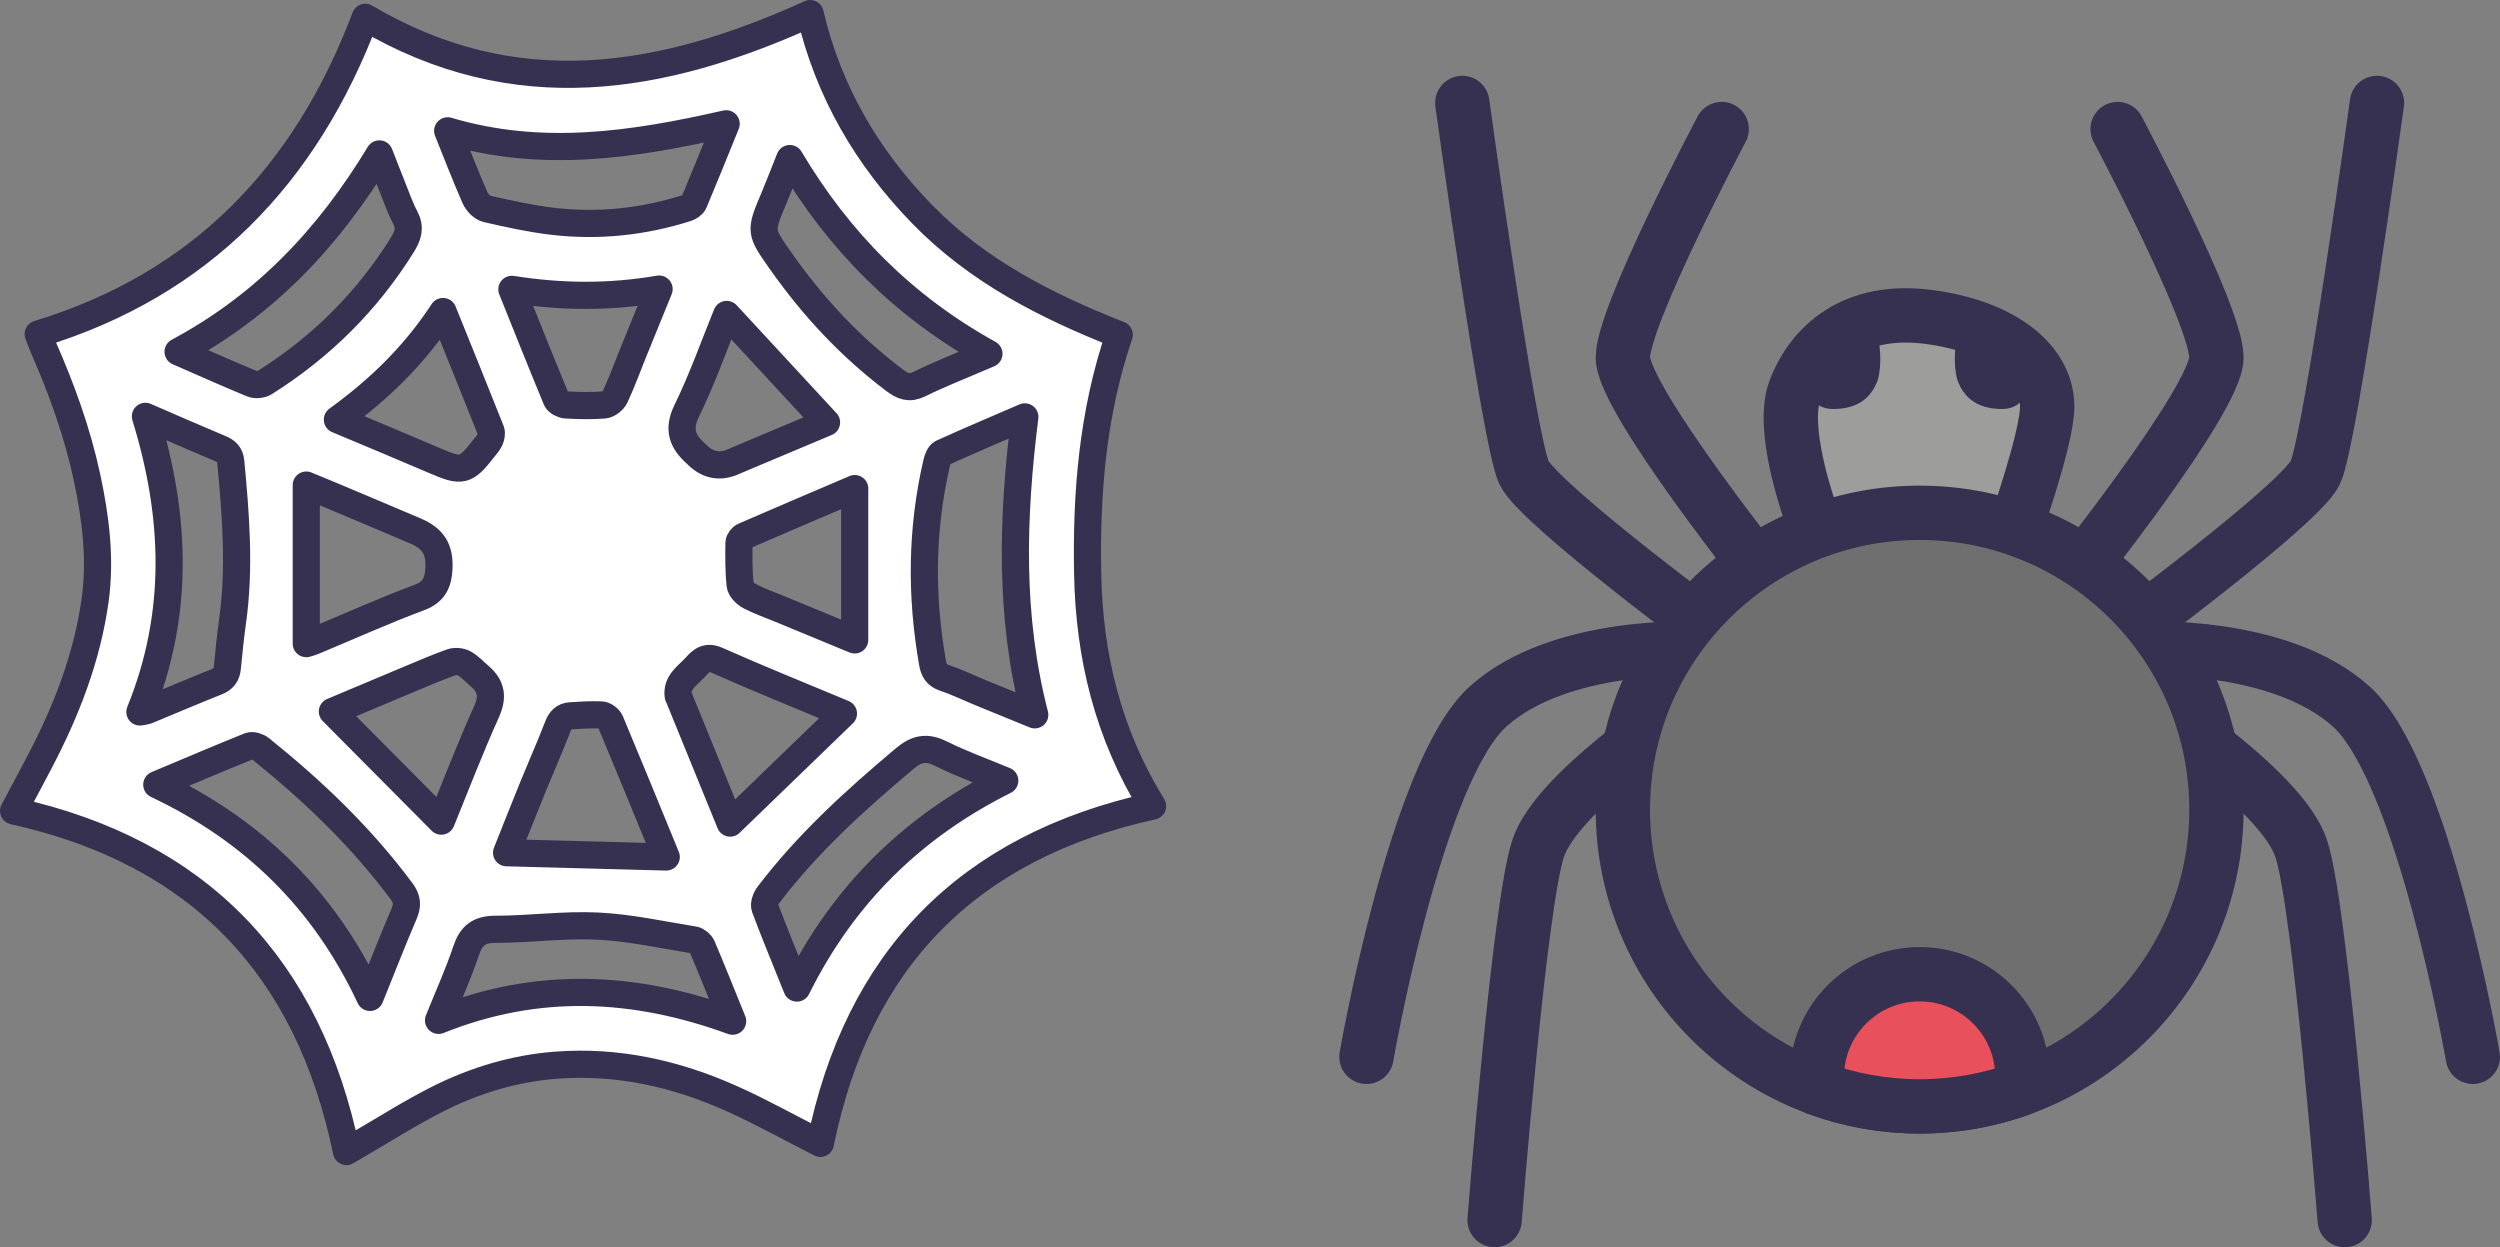 <?xml version="1.0" encoding="UTF-8"?><svg id="Capa_2" xmlns="http://www.w3.org/2000/svg" viewBox="0 0 92.016 45.906"><rect x="0" y="0" width="92.016" height="45.906" fill="#808080" stroke="none"/><defs><style>.cls-1{fill:#fff;}.cls-1,.cls-2,.cls-3,.cls-4{stroke-linejoin:round;}.cls-1,.cls-2,.cls-3,.cls-4,.cls-5{stroke:#373151;stroke-linecap:round;}.cls-2{fill:#706f6f;}.cls-2,.cls-3,.cls-4,.cls-5{stroke-width:2px;}.cls-3{fill:#9d9d9c;}.cls-4{fill:#e8505b;}.cls-5{fill:none;stroke-miterlimit:10;}.cls-6{fill:#373151;stroke-width:0px;}</style></defs><g id="Capa_1-2"><g id="_6KPDU3"><path class="cls-1" d="m42.422,29.669c-6.828,1.498-10.86,5.673-12.225,12.415-1.12-.569-2.164-1.154-3.251-1.642-2.061-.926-4.226-1.412-6.495-1.235-1.507.117-2.95.549-4.297,1.223-1.03.516-2.005,1.141-3.004,1.719-.104.06-.206.122-.397.235-1.4-6.798-5.425-11.027-12.253-12.536.348-.654.653-1.221.951-1.79.988-1.884,1.755-3.848,2.05-5.967.213-1.534.018-3.051-.306-4.555-.355-1.643-.924-3.213-1.598-4.748-.059-.135-.107-.275-.191-.493C7.379,10.479,11.248,6.46,13.446.637c5.507,3.257,10.92,2.337,16.372-.137.668,2.858,2.09,5.297,4.127,7.388,2.033,2.086,4.558,3.373,7.25,4.433-.979,2.876-1.22,5.828-1.162,8.812.059,3.006.74,5.856,2.388,8.537Zm-4.701-14.325c-1.063.458-2.059.88-3.045,1.327-.102.046-.168.23-.199.363-.569,2.447-.587,4.906-.152,7.374.045.253.138.439.421.535.467.158.913.374,1.37.562.638.263,1.278.523,1.97.805-.941-3.649-.829-7.264-.365-10.966Zm-24.102,21.367c.436-1.078.828-2.086,1.254-3.081.134-.314.119-.54-.089-.82-1.481-1.997-3.261-3.698-5.192-5.248-.102-.082-.298-.147-.404-.105-1.127.454-2.246.931-3.417,1.423,3.56,1.683,6.174,4.254,7.848,7.83ZM26.727,4.556c-3.428.782-6.8,1.287-10.25.259.351.871.661,1.676,1.007,2.465.075.171.265.368.436.407.8.184,1.605.362,2.419.458,1.673.196,3.322.025,4.93-.486.104-.033.234-.114.272-.206.397-.942.777-1.891,1.186-2.896ZM5.352,15.324c1.13,3.668,1.266,7.266-.203,10.881.149-.027.202-.028.247-.046.862-.356,1.719-.724,2.586-1.068.254-.101.36-.259.386-.518.055-.562.11-1.124.189-1.682.278-1.97.123-3.934-.064-5.898-.024-.252-.141-.38-.369-.475-.898-.376-1.789-.768-2.772-1.193Zm1.202-2.377c.962.42,1.838.813,2.726,1.179.129.053.344.031.463-.044,2.071-1.305,3.768-2.983,5.064-5.068.213-.342.309-.63.107-1.011-.192-.361-.324-.755-.478-1.136-.153-.379-.299-.761-.472-1.202-1.862,3.077-4.202,5.567-7.409,7.281Zm22.776,23.42c1.717-3.456,4.272-5.943,7.652-7.634-.813-.339-1.592-.615-2.324-.983-.536-.269-.901-.214-1.368.178-1.817,1.528-3.569,3.116-5.011,5.015-.092.121-.171.341-.124.466.36.959.752,1.906,1.175,2.958Zm-2.364,1.219c-.397-.977-.751-1.866-1.124-2.746-.045-.106-.184-.226-.294-.243-1.179-.19-2.357-.453-3.544-.511-1.247-.061-2.505.117-3.758.118-.609 0-.899.219-1.088.785-.284.849-.656,1.669-1.017,2.567,3.624-1.453,7.179-1.298,10.824.03Zm2.103-31.75c-.214.536-.389.997-.581,1.452-.526,1.243-.514,1.232.253,2.324,1.173,1.67,2.544,3.144,4.176,4.376.297.224.544.337.924.148.699-.347,1.43-.631,2.147-.941.114-.049.228-.097.411-.174-3.143-1.741-5.515-4.134-7.329-7.185Zm-4.547,25.706c-.668-1.628-1.355-3.312-2.058-4.989-.046-.11-.212-.233-.327-.238-.38-.018-.764.007-1.145.032-.24.016-.369.155-.46.392-.28.728-.598,1.441-.893,2.164-.344.846-.679,1.696-.993,2.483,1.963.052,3.907.104,5.876.157Zm2.352-1.247c1.385-1.339,2.772-2.679,4.17-4.031-1.55-.648-3.116-1.277-4.657-1.963-.445-.198-.637.091-.836.301-.267.282-.659.528-.588,1.017.002.013.015.023.02.036.636,1.558,1.271,3.117,1.891,4.639Zm-15.601-6.605c.059-.019.165-.045.263-.086,1.302-.543,2.59-1.123,3.91-1.617.548-.205.683-.569.709-1.054.038-.718-.209-1.111-.864-1.39-1.034-.441-2.07-.876-3.105-1.312-.298-.126-.599-.247-.913-.377v5.836Zm4.969,6.533c.528-1.291,1.053-2.671,1.66-4.014.252-.557.189-.948-.248-1.322-.187-.16-.357-.351-.567-.47-.129-.073-.339-.091-.479-.04-.553.2-1.094.434-1.637.661-.928.387-1.854.779-2.737,1.15,1.349,1.358,2.685,2.703,4.008,4.035Zm15.218-12.239c-1.319.563-2.702,1.151-4.081,1.75-.082.036-.179.158-.18.241-.005.518-.012,1.039.042,1.553.016.153.202.336.356.416.363.189.754.324,1.133.481.906.375,1.812.75,2.728,1.128v-5.57Zm-15.155-6.517c-1.059,1.618-2.37,2.881-3.887,3.978,1.244.524,2.434,1.015,3.616,1.524.961.414,1.112.385,1.758-.45.084-.109.184-.211.24-.334.044-.098.074-.238.037-.331-.57-1.438-1.152-2.871-1.764-4.388Zm10.442.107c-.466,1.144-.899,2.377-1.47,3.544-.346.708-.146,1.151.358,1.597.021.018.039.039.059.058q.579.541,1.305.217c.125-.056.251-.108.377-.161,1.046-.44,2.091-.879,3.046-1.281-1.226-1.326-2.453-2.653-3.674-3.974Zm-2.489-.934c-1.832.314-3.602.297-5.417.01.559,1.391,1.089,2.727,1.64,4.053.042.102.229.195.354.202.467.025.938.037,1.404-0.0.145-.012.339-.166.404-.304.242-.521.438-1.064.654-1.597.312-.77.626-1.539.962-2.364Z"/></g><path class="cls-3" d="m66.874,19.547s-1.43-3.583-.801-5.208c.629-1.624,2.148-3.039,4.926-2.672s4.353,1.729,4.351,3.301c-.001,1.154-1.182,4.486-1.182,4.486l-7.294.093Z"/><path class="cls-6" d="m66.522,14.394c.142.34.415.66.949.66,1.002,0,1.415-.509,1.611-.982.157-.379.177-1.238.006-1.74-1.108.459-1.951,1.196-2.567,2.063Z"/><path class="cls-6" d="m74.636,14.394c-.142.34-.415.66-.949.66-1.002,0-1.415-.509-1.611-.982-.157-.379-.177-1.238-.006-1.74,1.108.459,1.951,1.196,2.567,2.063Z"/><path class="cls-5" d="m76.082,21.57s5.497-6.855,5.497-8.41-3.637-8.41-3.637-8.41"/><path class="cls-5" d="m77.846,23.597s6.816-5.02,7.375-6.208c.559-1.188,2.267-13.6,2.267-13.6"/><path class="cls-5" d="m78.83,23.876s5.059-.268,7.714,2.131c2.655,2.399,4.472,12.891,4.472,12.891"/><path class="cls-5" d="m79.558,26.252s4.437,2.9,5.135,4.961c.699,2.061,1.607,13.694,1.607,13.694"/><path class="cls-5" d="m65.229,21.57s-5.497-6.855-5.497-8.41c0-1.555,3.637-8.41,3.637-8.41"/><path class="cls-5" d="m63.464,23.597s-6.816-5.02-7.375-6.208-2.267-13.6-2.267-13.6"/><path class="cls-5" d="m62.48,23.876s-5.059-.268-7.714,2.131-4.472,12.891-4.472,12.891"/><path class="cls-5" d="m61.753,26.252s-4.437,2.9-5.135,4.961c-.699,2.061-1.607,13.694-1.607,13.694"/><circle class="cls-2" cx="70.655" cy="29.798" r="10.924"/><path class="cls-4" d="m70.655,35.858c-2.09,0-3.784,1.694-3.784,3.784,0,.141.009.279.024.416,1.172.43,2.439.664,3.76.664s2.588-.235,3.76-.664c.015-.137.024-.275.024-.416,0-2.09-1.694-3.784-3.784-3.784Z"/></g></svg>